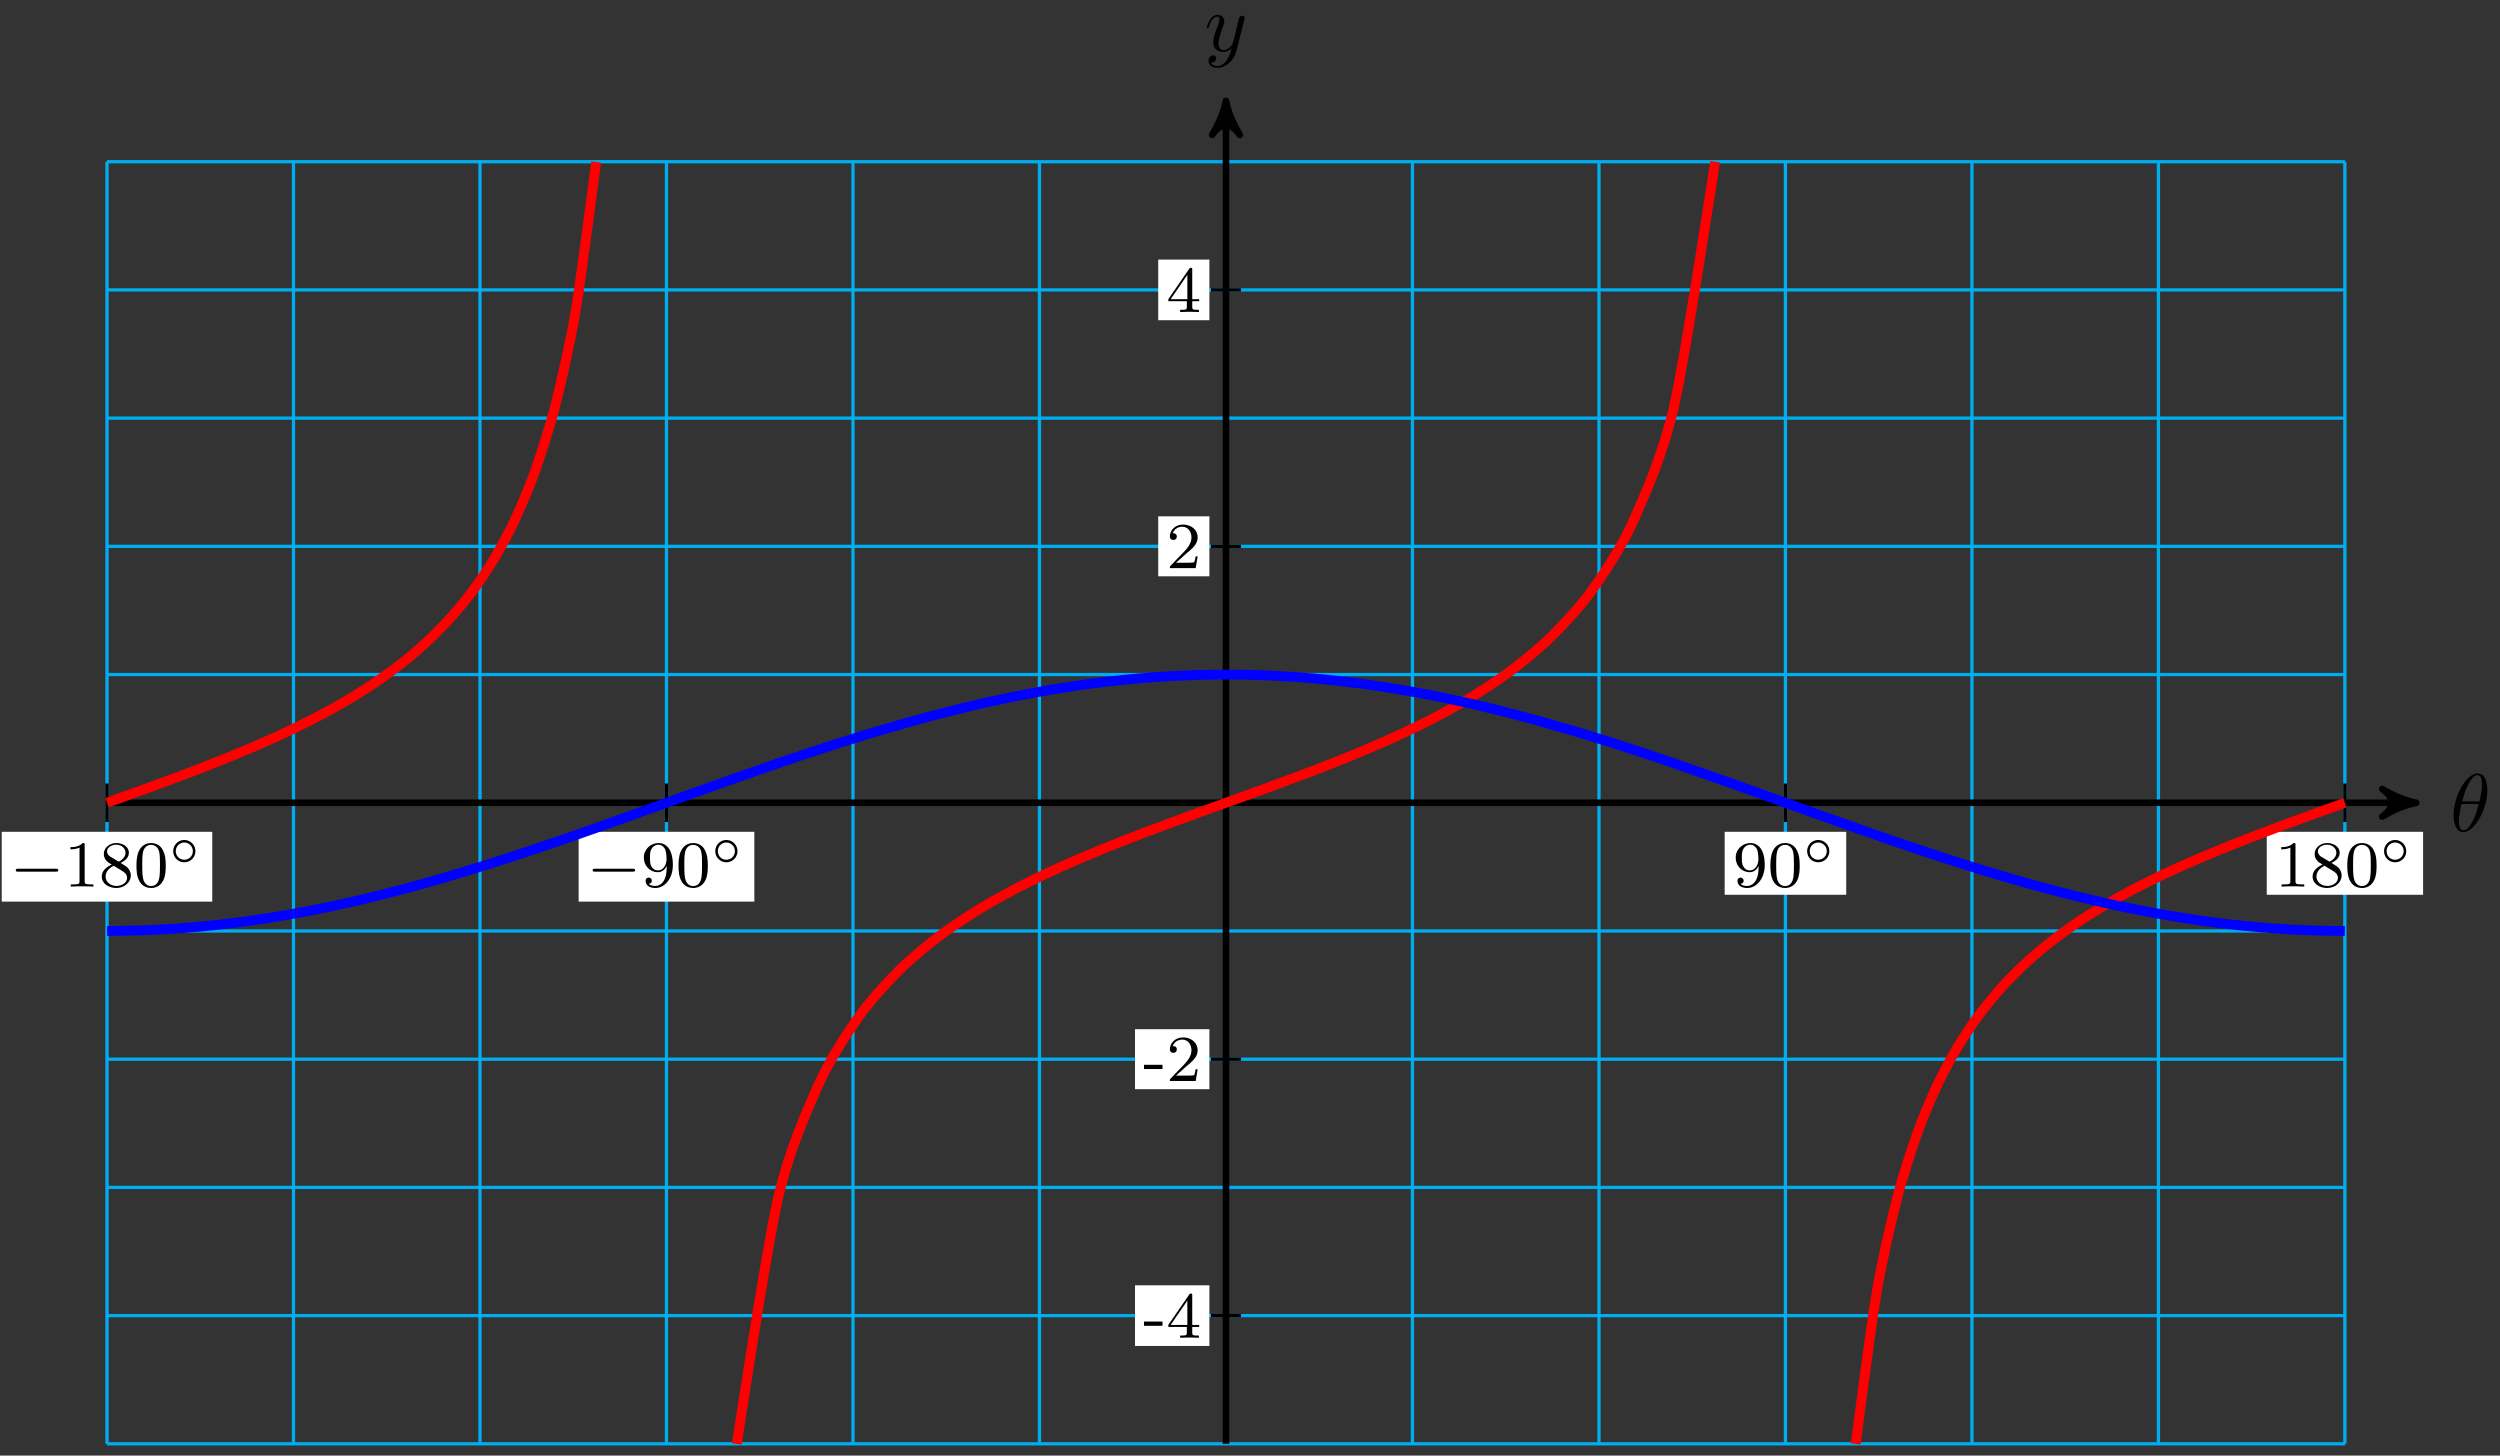 <?xml version="1.0" encoding="UTF-8"?>
<svg xmlns="http://www.w3.org/2000/svg" xmlns:xlink="http://www.w3.org/1999/xlink" width="304pt" height="177pt" viewBox="0 0 304 177" version="1.1">
<rect x="0" y="0" width="304" height="177" fill="#333333" stroke="none"/>
<defs>
<g>
<symbol overflow="visible" id="glyph0-0">
<path style="stroke:none;" d=""/>
</symbol>
<symbol overflow="visible" id="glyph0-1">
<path style="stroke:none;" d="M 4.531 -4.984 C 4.531 -5.641 4.359 -7.031 3.344 -7.031 C 1.953 -7.031 0.422 -4.219 0.422 -1.938 C 0.422 -1 0.703 0.109 1.609 0.109 C 3.016 0.109 4.531 -2.75 4.531 -4.984 Z M 1.469 -3.625 C 1.641 -4.25 1.844 -5.047 2.25 -5.766 C 2.516 -6.25 2.875 -6.812 3.328 -6.812 C 3.812 -6.812 3.875 -6.172 3.875 -5.609 C 3.875 -5.109 3.797 -4.609 3.562 -3.625 Z M 3.469 -3.297 C 3.359 -2.844 3.156 -2 2.766 -1.281 C 2.422 -0.594 2.047 -0.109 1.609 -0.109 C 1.281 -0.109 1.078 -0.406 1.078 -1.328 C 1.078 -1.75 1.141 -2.328 1.391 -3.297 Z M 3.469 -3.297 "/>
</symbol>
<symbol overflow="visible" id="glyph0-2">
<path style="stroke:none;" d="M 4.844 -3.797 C 4.891 -3.938 4.891 -3.953 4.891 -4.031 C 4.891 -4.203 4.75 -4.297 4.594 -4.297 C 4.5 -4.297 4.344 -4.234 4.25 -4.094 C 4.234 -4.031 4.141 -3.734 4.109 -3.547 C 4.031 -3.297 3.969 -3.016 3.906 -2.75 L 3.453 -0.953 C 3.422 -0.812 2.984 -0.109 2.328 -0.109 C 1.828 -0.109 1.719 -0.547 1.719 -0.922 C 1.719 -1.375 1.891 -2 2.219 -2.875 C 2.375 -3.281 2.422 -3.391 2.422 -3.594 C 2.422 -4.031 2.109 -4.406 1.609 -4.406 C 0.656 -4.406 0.297 -2.953 0.297 -2.875 C 0.297 -2.766 0.391 -2.766 0.406 -2.766 C 0.516 -2.766 0.516 -2.797 0.562 -2.953 C 0.844 -3.891 1.234 -4.188 1.578 -4.188 C 1.656 -4.188 1.828 -4.188 1.828 -3.875 C 1.828 -3.625 1.719 -3.359 1.656 -3.172 C 1.25 -2.109 1.078 -1.547 1.078 -1.078 C 1.078 -0.188 1.703 0.109 2.297 0.109 C 2.688 0.109 3.016 -0.062 3.297 -0.344 C 3.172 0.172 3.047 0.672 2.656 1.203 C 2.391 1.531 2.016 1.828 1.562 1.828 C 1.422 1.828 0.969 1.797 0.797 1.406 C 0.953 1.406 1.094 1.406 1.219 1.281 C 1.328 1.203 1.422 1.062 1.422 0.875 C 1.422 0.562 1.156 0.531 1.062 0.531 C 0.828 0.531 0.5 0.688 0.5 1.172 C 0.5 1.672 0.938 2.047 1.562 2.047 C 2.578 2.047 3.609 1.141 3.891 0.016 Z M 4.844 -3.797 "/>
</symbol>
<symbol overflow="visible" id="glyph1-0">
<path style="stroke:none;" d=""/>
</symbol>
<symbol overflow="visible" id="glyph1-1">
<path style="stroke:none;" d="M 5.562 -1.812 C 5.703 -1.812 5.875 -1.812 5.875 -1.984 C 5.875 -2.172 5.703 -2.172 5.562 -2.172 L 1 -2.172 C 0.875 -2.172 0.703 -2.172 0.703 -1.984 C 0.703 -1.812 0.875 -1.812 1 -1.812 Z M 5.562 -1.812 "/>
</symbol>
<symbol overflow="visible" id="glyph2-0">
<path style="stroke:none;" d=""/>
</symbol>
<symbol overflow="visible" id="glyph2-1">
<path style="stroke:none;" d="M 2.5 -5.078 C 2.5 -5.297 2.484 -5.297 2.266 -5.297 C 1.938 -4.984 1.516 -4.797 0.766 -4.797 L 0.766 -4.531 C 0.984 -4.531 1.406 -4.531 1.875 -4.734 L 1.875 -0.656 C 1.875 -0.359 1.844 -0.266 1.094 -0.266 L 0.812 -0.266 L 0.812 0 C 1.141 -0.031 1.828 -0.031 2.188 -0.031 C 2.547 -0.031 3.234 -0.031 3.562 0 L 3.562 -0.266 L 3.281 -0.266 C 2.531 -0.266 2.5 -0.359 2.5 -0.656 Z M 2.5 -5.078 "/>
</symbol>
<symbol overflow="visible" id="glyph2-2">
<path style="stroke:none;" d="M 2.641 -2.875 C 3.094 -3.094 3.641 -3.484 3.641 -4.109 C 3.641 -4.875 2.859 -5.297 2.125 -5.297 C 1.281 -5.297 0.594 -4.719 0.594 -3.969 C 0.594 -3.672 0.688 -3.406 0.891 -3.172 C 1.031 -3 1.062 -2.984 1.547 -2.672 C 0.562 -2.234 0.344 -1.656 0.344 -1.219 C 0.344 -0.328 1.234 0.172 2.109 0.172 C 3.078 0.172 3.875 -0.5 3.875 -1.344 C 3.875 -1.844 3.609 -2.172 3.469 -2.312 C 3.344 -2.438 3.328 -2.453 2.641 -2.875 Z M 1.406 -3.625 C 1.172 -3.766 0.984 -4 0.984 -4.266 C 0.984 -4.766 1.531 -5.094 2.109 -5.094 C 2.719 -5.094 3.234 -4.672 3.234 -4.109 C 3.234 -3.656 2.875 -3.266 2.406 -3.031 Z M 1.797 -2.531 C 1.828 -2.516 2.734 -1.953 2.875 -1.875 C 3 -1.797 3.422 -1.547 3.422 -1.062 C 3.422 -0.453 2.766 -0.078 2.125 -0.078 C 1.406 -0.078 0.812 -0.562 0.812 -1.219 C 0.812 -1.812 1.25 -2.281 1.797 -2.531 Z M 1.797 -2.531 "/>
</symbol>
<symbol overflow="visible" id="glyph2-3">
<path style="stroke:none;" d="M 3.891 -2.547 C 3.891 -3.391 3.812 -3.906 3.547 -4.422 C 3.203 -5.125 2.547 -5.297 2.109 -5.297 C 1.109 -5.297 0.734 -4.547 0.625 -4.328 C 0.344 -3.75 0.328 -2.953 0.328 -2.547 C 0.328 -2.016 0.344 -1.219 0.734 -0.578 C 1.094 0.016 1.688 0.172 2.109 0.172 C 2.5 0.172 3.172 0.047 3.578 -0.734 C 3.875 -1.312 3.891 -2.031 3.891 -2.547 Z M 2.109 -0.062 C 1.844 -0.062 1.297 -0.188 1.125 -1.016 C 1.031 -1.469 1.031 -2.219 1.031 -2.641 C 1.031 -3.188 1.031 -3.75 1.125 -4.188 C 1.297 -5 1.906 -5.078 2.109 -5.078 C 2.375 -5.078 2.938 -4.938 3.094 -4.219 C 3.188 -3.781 3.188 -3.172 3.188 -2.641 C 3.188 -2.172 3.188 -1.453 3.094 -1 C 2.922 -0.172 2.375 -0.062 2.109 -0.062 Z M 2.109 -0.062 "/>
</symbol>
<symbol overflow="visible" id="glyph2-4">
<path style="stroke:none;" d="M 3.125 -2.344 C 3.125 -0.406 2.203 -0.078 1.734 -0.078 C 1.562 -0.078 1.156 -0.094 0.938 -0.344 C 1.297 -0.375 1.312 -0.641 1.312 -0.719 C 1.312 -0.953 1.125 -1.094 0.938 -1.094 C 0.797 -1.094 0.562 -1 0.562 -0.703 C 0.562 -0.156 1.016 0.172 1.75 0.172 C 2.844 0.172 3.875 -0.922 3.875 -2.625 C 3.875 -4.688 2.953 -5.297 2.141 -5.297 C 1.188 -5.297 0.344 -4.562 0.344 -3.516 C 0.344 -2.5 1.125 -1.75 2.031 -1.75 C 2.594 -1.75 2.938 -2.109 3.125 -2.516 Z M 2.062 -1.969 C 1.688 -1.969 1.453 -2.141 1.281 -2.438 C 1.094 -2.719 1.094 -3.109 1.094 -3.516 C 1.094 -3.984 1.094 -4.312 1.312 -4.641 C 1.516 -4.938 1.766 -5.094 2.141 -5.094 C 2.672 -5.094 2.906 -4.562 2.938 -4.531 C 3.094 -4.141 3.109 -3.516 3.109 -3.359 C 3.109 -2.719 2.766 -1.969 2.062 -1.969 Z M 2.062 -1.969 "/>
</symbol>
<symbol overflow="visible" id="glyph3-0">
<path style="stroke:none;" d=""/>
</symbol>
<symbol overflow="visible" id="glyph3-1">
<path style="stroke:none;" d="M 3.266 -1.5 C 3.266 -2.25 2.656 -2.859 1.906 -2.859 C 1.172 -2.859 0.562 -2.25 0.562 -1.5 C 0.562 -0.734 1.172 -0.141 1.906 -0.141 C 2.656 -0.141 3.266 -0.734 3.266 -1.5 Z M 1.906 -0.453 C 1.328 -0.453 0.875 -0.906 0.875 -1.5 C 0.875 -2.078 1.328 -2.547 1.906 -2.547 C 2.484 -2.547 2.953 -2.078 2.953 -1.5 C 2.953 -0.906 2.484 -0.453 1.906 -0.453 Z M 1.906 -0.453 "/>
</symbol>
<symbol overflow="visible" id="glyph4-0">
<path style="stroke:none;" d=""/>
</symbol>
<symbol overflow="visible" id="glyph4-1">
<path style="stroke:none;" d="M 2.344 -1.453 L 2.344 -1.969 L 0.094 -1.969 L 0.094 -1.453 Z M 2.344 -1.453 "/>
</symbol>
<symbol overflow="visible" id="glyph4-2">
<path style="stroke:none;" d="M 3.984 -1.312 L 3.984 -1.562 L 3.141 -1.562 L 3.141 -5.156 C 3.141 -5.312 3.141 -5.375 2.969 -5.375 C 2.875 -5.375 2.859 -5.375 2.781 -5.266 L 0.234 -1.562 L 0.234 -1.312 L 2.484 -1.312 L 2.484 -0.641 C 2.484 -0.344 2.469 -0.266 1.844 -0.266 L 1.672 -0.266 L 1.672 0 L 2.812 -0.031 L 3.953 0 L 3.953 -0.266 L 3.781 -0.266 C 3.156 -0.266 3.141 -0.344 3.141 -0.641 L 3.141 -1.312 Z M 2.547 -1.562 L 0.516 -1.562 L 2.547 -4.516 Z M 2.547 -1.562 "/>
</symbol>
<symbol overflow="visible" id="glyph4-3">
<path style="stroke:none;" d="M 3.797 -1.422 L 3.547 -1.422 C 3.531 -1.266 3.469 -0.875 3.375 -0.719 C 3.328 -0.656 2.719 -0.656 2.594 -0.656 L 1.172 -0.656 L 2.25 -1.625 C 2.375 -1.75 2.703 -2.016 2.844 -2.125 C 3.328 -2.578 3.797 -3.016 3.797 -3.734 C 3.797 -4.688 3 -5.297 2.016 -5.297 C 1.047 -5.297 0.422 -4.578 0.422 -3.859 C 0.422 -3.469 0.734 -3.422 0.844 -3.422 C 1.016 -3.422 1.266 -3.531 1.266 -3.844 C 1.266 -4.25 0.859 -4.25 0.766 -4.25 C 1 -4.844 1.531 -5.031 1.922 -5.031 C 2.656 -5.031 3.047 -4.406 3.047 -3.734 C 3.047 -2.906 2.469 -2.297 1.516 -1.344 L 0.516 -0.297 C 0.422 -0.219 0.422 -0.203 0.422 0 L 3.562 0 Z M 3.797 -1.422 "/>
</symbol>
</g>
</defs>
<g id="surface1">
<path style="fill:none;stroke-width:0.399;stroke-linecap:butt;stroke-linejoin:miter;stroke:rgb(0%,67.839%,93.729%);stroke-opacity:1;stroke-miterlimit:10;" d="M -136.065 -77.953 L 136.064 -77.953 M -136.065 -62.364 L 136.064 -62.364 M -136.065 -46.774 L 136.064 -46.774 M -136.065 -31.181 L 136.064 -31.181 M -136.065 -15.591 L 136.064 -15.591 M -136.065 -0.001 L 136.064 -0.001 M -136.065 15.592 L 136.064 15.592 M -136.065 31.181 L 136.064 31.181 M -136.065 46.771 L 136.064 46.771 M -136.065 62.364 L 136.064 62.364 M -136.065 77.95 L 136.064 77.95 M -136.065 -77.953 L -136.065 77.954 M -113.389 -77.953 L -113.389 77.954 M -90.71 -77.953 L -90.71 77.954 M -68.034 -77.953 L -68.034 77.954 M -45.354 -77.953 L -45.354 77.954 M -22.679 -77.953 L -22.679 77.954 M 0.001 -77.953 L 0.001 77.954 M 22.677 -77.953 L 22.677 77.954 M 45.357 -77.953 L 45.357 77.954 M 68.032 -77.953 L 68.032 77.954 M 90.712 -77.953 L 90.712 77.954 M 113.388 -77.953 L 113.388 77.954 M 136.056 -77.953 L 136.056 77.954 " transform="matrix(1,0,0,-1,149.077,97.616)"/>
<path style="fill:none;stroke-width:0.797;stroke-linecap:butt;stroke-linejoin:miter;stroke:rgb(0%,0%,0%);stroke-opacity:1;stroke-miterlimit:10;" d="M -136.065 -0.001 L 143.7 -0.001 " transform="matrix(1,0,0,-1,149.077,97.616)"/>
<path style="fill-rule:nonzero;fill:rgb(0%,0%,0%);fill-opacity:1;stroke-width:0.797;stroke-linecap:butt;stroke-linejoin:round;stroke:rgb(0%,0%,0%);stroke-opacity:1;stroke-miterlimit:10;" d="M 1.038 -0.001 C -0.259 0.26 -1.556 0.776 -3.107 1.682 C -1.556 0.518 -1.556 -0.517 -3.107 -1.685 C -1.556 -0.779 -0.259 -0.259 1.038 -0.001 Z M 1.038 -0.001 " transform="matrix(1,0,0,-1,292.778,97.616)"/>
<g style="fill:rgb(0%,0%,0%);fill-opacity:1;">
  <use xlink:href="#glyph0-1" x="297.932" y="101.075"/>
</g>
<path style="fill:none;stroke-width:0.797;stroke-linecap:butt;stroke-linejoin:miter;stroke:rgb(0%,0%,0%);stroke-opacity:1;stroke-miterlimit:10;" d="M 0.001 -77.953 L 0.001 84.313 " transform="matrix(1,0,0,-1,149.077,97.616)"/>
<path style="fill-rule:nonzero;fill:rgb(0%,0%,0%);fill-opacity:1;stroke-width:0.797;stroke-linecap:butt;stroke-linejoin:round;stroke:rgb(0%,0%,0%);stroke-opacity:1;stroke-miterlimit:10;" d="M 1.037 -0.001 C -0.26 0.261 -1.552 0.776 -3.107 1.682 C -1.552 0.518 -1.552 -0.517 -3.107 -1.685 C -1.552 -0.778 -0.26 -0.259 1.037 -0.001 Z M 1.037 -0.001 " transform="matrix(0,-1,-1,0,149.077,13.299)"/>
<g style="fill:rgb(0%,0%,0%);fill-opacity:1;">
  <use xlink:href="#glyph0-2" x="146.456" y="6.208"/>
</g>
<path style="fill:none;stroke-width:0.399;stroke-linecap:butt;stroke-linejoin:miter;stroke:rgb(0%,0%,0%);stroke-opacity:1;stroke-miterlimit:10;" d="M -136.065 2.338 L -136.065 -2.337 " transform="matrix(1,0,0,-1,149.077,97.616)"/>
<path style=" stroke:none;fill-rule:nonzero;fill:rgb(100%,100%,100%);fill-opacity:1;" d="M 0.211 109.637 L 25.812 109.637 L 25.812 101.148 L 0.211 101.148 Z M 0.211 109.637 "/>
<g style="fill:rgb(0%,0%,0%);fill-opacity:1;">
  <use xlink:href="#glyph1-1" x="1.209" y="107.81"/>
</g>
<g style="fill:rgb(0%,0%,0%);fill-opacity:1;">
  <use xlink:href="#glyph2-1" x="7.796" y="107.81"/>
  <use xlink:href="#glyph2-2" x="12.031" y="107.81"/>
  <use xlink:href="#glyph2-3" x="16.265" y="107.81"/>
</g>
<g style="fill:rgb(0%,0%,0%);fill-opacity:1;">
  <use xlink:href="#glyph3-1" x="20.498" y="104.998"/>
</g>
<path style="fill:none;stroke-width:0.399;stroke-linecap:butt;stroke-linejoin:miter;stroke:rgb(0%,0%,0%);stroke-opacity:1;stroke-miterlimit:10;" d="M -68.034 2.338 L -68.034 -2.337 " transform="matrix(1,0,0,-1,149.077,97.616)"/>
<path style=" stroke:none;fill-rule:nonzero;fill:rgb(100%,100%,100%);fill-opacity:1;" d="M 70.363 109.637 L 91.727 109.637 L 91.727 101.148 L 70.363 101.148 Z M 70.363 109.637 "/>
<g style="fill:rgb(0%,0%,0%);fill-opacity:1;">
  <use xlink:href="#glyph1-1" x="71.358" y="107.81"/>
</g>
<g style="fill:rgb(0%,0%,0%);fill-opacity:1;">
  <use xlink:href="#glyph2-4" x="77.945" y="107.81"/>
  <use xlink:href="#glyph2-3" x="82.18" y="107.81"/>
</g>
<g style="fill:rgb(0%,0%,0%);fill-opacity:1;">
  <use xlink:href="#glyph3-1" x="86.413" y="104.998"/>
</g>
<path style="fill:none;stroke-width:0.399;stroke-linecap:butt;stroke-linejoin:miter;stroke:rgb(0%,0%,0%);stroke-opacity:1;stroke-miterlimit:10;" d="M 68.032 2.338 L 68.032 -2.337 " transform="matrix(1,0,0,-1,149.077,97.616)"/>
<path style=" stroke:none;fill-rule:nonzero;fill:rgb(100%,100%,100%);fill-opacity:1;" d="M 209.719 108.805 L 224.5 108.805 L 224.5 101.148 L 209.719 101.148 Z M 209.719 108.805 "/>
<g style="fill:rgb(0%,0%,0%);fill-opacity:1;">
  <use xlink:href="#glyph2-4" x="210.717" y="107.81"/>
  <use xlink:href="#glyph2-3" x="214.952" y="107.81"/>
</g>
<g style="fill:rgb(0%,0%,0%);fill-opacity:1;">
  <use xlink:href="#glyph3-1" x="219.185" y="104.998"/>
</g>
<path style="fill:none;stroke-width:0.399;stroke-linecap:butt;stroke-linejoin:miter;stroke:rgb(0%,0%,0%);stroke-opacity:1;stroke-miterlimit:10;" d="M 136.064 2.338 L 136.064 -2.337 " transform="matrix(1,0,0,-1,149.077,97.616)"/>
<path style=" stroke:none;fill-rule:nonzero;fill:rgb(100%,100%,100%);fill-opacity:1;" d="M 275.637 108.805 L 294.648 108.805 L 294.648 101.148 L 275.637 101.148 Z M 275.637 108.805 "/>
<g style="fill:rgb(0%,0%,0%);fill-opacity:1;">
  <use xlink:href="#glyph2-1" x="276.632" y="107.81"/>
  <use xlink:href="#glyph2-2" x="280.867" y="107.81"/>
  <use xlink:href="#glyph2-3" x="285.101" y="107.81"/>
</g>
<g style="fill:rgb(0%,0%,0%);fill-opacity:1;">
  <use xlink:href="#glyph3-1" x="289.335" y="104.998"/>
</g>
<path style="fill:none;stroke-width:0.399;stroke-linecap:butt;stroke-linejoin:miter;stroke:rgb(0%,0%,0%);stroke-opacity:1;stroke-miterlimit:10;" d="M 1.814 -62.364 L -1.815 -62.364 " transform="matrix(1,0,0,-1,149.077,97.616)"/>
<path style=" stroke:none;fill-rule:nonzero;fill:rgb(100%,100%,100%);fill-opacity:1;" d="M 138.016 163.668 L 147.062 163.668 L 147.062 156.293 L 138.016 156.293 Z M 138.016 163.668 "/>
<g style="fill:rgb(0%,0%,0%);fill-opacity:1;">
  <use xlink:href="#glyph4-1" x="139.014" y="162.67"/>
  <use xlink:href="#glyph4-2" x="141.835" y="162.67"/>
</g>
<path style="fill:none;stroke-width:0.399;stroke-linecap:butt;stroke-linejoin:miter;stroke:rgb(0%,0%,0%);stroke-opacity:1;stroke-miterlimit:10;" d="M 1.814 -31.181 L -1.815 -31.181 " transform="matrix(1,0,0,-1,149.077,97.616)"/>
<path style=" stroke:none;fill-rule:nonzero;fill:rgb(100%,100%,100%);fill-opacity:1;" d="M 138.016 132.445 L 147.062 132.445 L 147.062 125.152 L 138.016 125.152 Z M 138.016 132.445 "/>
<g style="fill:rgb(0%,0%,0%);fill-opacity:1;">
  <use xlink:href="#glyph4-1" x="139.014" y="131.448"/>
  <use xlink:href="#glyph4-3" x="141.835" y="131.448"/>
</g>
<path style="fill:none;stroke-width:0.399;stroke-linecap:butt;stroke-linejoin:miter;stroke:rgb(0%,0%,0%);stroke-opacity:1;stroke-miterlimit:10;" d="M 1.814 31.181 L -1.815 31.181 " transform="matrix(1,0,0,-1,149.077,97.616)"/>
<path style=" stroke:none;fill-rule:nonzero;fill:rgb(100%,100%,100%);fill-opacity:1;" d="M 140.84 70.078 L 147.062 70.078 L 147.062 62.785 L 140.84 62.785 Z M 140.84 70.078 "/>
<g style="fill:rgb(0%,0%,0%);fill-opacity:1;">
  <use xlink:href="#glyph4-3" x="141.835" y="69.083"/>
</g>
<path style="fill:none;stroke-width:0.399;stroke-linecap:butt;stroke-linejoin:miter;stroke:rgb(0%,0%,0%);stroke-opacity:1;stroke-miterlimit:10;" d="M 1.814 62.364 L -1.815 62.364 " transform="matrix(1,0,0,-1,149.077,97.616)"/>
<path style=" stroke:none;fill-rule:nonzero;fill:rgb(100%,100%,100%);fill-opacity:1;" d="M 140.84 38.938 L 147.062 38.938 L 147.062 31.566 L 140.84 31.566 Z M 140.84 38.938 "/>
<g style="fill:rgb(0%,0%,0%);fill-opacity:1;">
  <use xlink:href="#glyph4-2" x="141.835" y="37.941"/>
</g>
<path style="fill:none;stroke-width:1.196;stroke-linecap:butt;stroke-linejoin:miter;stroke:rgb(100%,0%,0%);stroke-opacity:1;stroke-miterlimit:10;" d="M -136.065 -0.001 C -136.065 -0.001 -134.276 0.643 -133.589 0.893 C -132.897 1.143 -131.796 1.541 -131.108 1.791 C -130.421 2.041 -129.319 2.448 -128.632 2.702 C -127.944 2.959 -126.839 3.37 -126.151 3.631 C -125.464 3.893 -124.362 4.319 -123.675 4.584 C -122.987 4.854 -121.882 5.295 -121.194 5.573 C -120.507 5.854 -119.405 6.307 -118.718 6.6 C -118.03 6.893 -116.929 7.373 -116.237 7.682 C -115.55 7.991 -114.448 8.494 -113.761 8.823 C -113.073 9.151 -111.972 9.69 -111.284 10.041 C -110.597 10.393 -109.491 10.975 -108.804 11.354 C -108.116 11.733 -107.014 12.365 -106.327 12.779 C -105.639 13.197 -104.534 13.889 -103.847 14.346 C -103.159 14.807 -102.057 15.576 -101.37 16.088 C -100.682 16.6 -99.577 17.467 -98.889 18.049 C -98.202 18.631 -97.1 19.615 -96.413 20.287 C -95.725 20.959 -94.624 22.1 -93.936 22.889 C -93.245 23.674 -92.143 25.018 -91.456 25.963 C -90.768 26.904 -89.667 28.525 -88.979 29.685 C -88.292 30.846 -87.186 32.853 -86.499 34.326 C -85.811 35.799 -84.71 38.353 -84.022 40.298 C -83.335 42.248 -82.229 45.634 -81.542 48.353 C -80.854 51.068 -79.753 55.783 -79.065 59.884 C -78.378 63.986 -76.585 77.915 -76.585 77.915 " transform="matrix(1,0,0,-1,149.077,97.616)"/>
<path style="fill:none;stroke-width:1.196;stroke-linecap:butt;stroke-linejoin:miter;stroke:rgb(100%,0%,0%);stroke-opacity:1;stroke-miterlimit:10;" d="M -59.483 -77.961 C -59.483 -77.961 -55.901 -54.418 -54.526 -48.364 C -53.151 -42.309 -50.944 -37.438 -49.569 -34.333 C -48.194 -31.224 -45.987 -27.915 -44.612 -25.97 C -43.237 -24.021 -41.03 -21.661 -39.655 -20.29 C -38.28 -18.919 -36.073 -17.134 -34.698 -16.091 C -33.323 -15.048 -31.116 -13.622 -29.741 -12.782 C -28.366 -11.943 -26.159 -10.751 -24.784 -10.044 C -23.409 -9.333 -21.202 -8.302 -19.827 -7.681 C -18.452 -7.06 -16.245 -6.134 -14.87 -5.576 C -13.495 -5.013 -11.288 -4.158 -9.913 -3.63 C -8.538 -3.107 -6.331 -2.294 -4.956 -1.791 C -3.581 -1.287 -1.378 -0.498 0.001 -0.001 C 1.376 0.498 3.579 1.288 4.958 1.791 C 6.333 2.295 8.536 3.108 9.915 3.631 C 11.29 4.155 13.493 5.01 14.872 5.573 C 16.247 6.135 18.45 7.061 19.825 7.682 C 21.204 8.303 23.407 9.334 24.782 10.041 C 26.161 10.748 28.364 11.944 29.739 12.779 C 31.118 13.619 33.321 15.049 34.696 16.088 C 36.075 17.131 38.278 18.92 39.653 20.291 C 41.028 21.658 43.236 24.018 44.611 25.967 C 45.986 27.916 48.193 31.221 49.568 34.33 C 50.943 37.435 53.15 42.31 54.525 48.365 C 55.9 54.415 59.482 77.95 59.482 77.95 " transform="matrix(1,0,0,-1,149.077,97.616)"/>
<path style="fill:none;stroke-width:1.196;stroke-linecap:butt;stroke-linejoin:miter;stroke:rgb(100%,0%,0%);stroke-opacity:1;stroke-miterlimit:10;" d="M 76.583 -77.961 C 76.583 -77.961 78.372 -64.016 79.06 -59.91 C 79.747 -55.805 80.853 -51.086 81.54 -48.368 C 82.228 -45.649 83.329 -42.258 84.017 -40.313 C 84.704 -38.364 85.806 -35.805 86.493 -34.333 C 87.185 -32.86 88.286 -30.852 88.974 -29.692 C 89.661 -28.532 90.763 -26.911 91.45 -25.97 C 92.138 -25.024 93.243 -23.681 93.931 -22.892 C 94.618 -22.103 95.72 -20.962 96.407 -20.29 C 97.095 -19.618 98.2 -18.634 98.888 -18.052 C 99.575 -17.47 100.677 -16.607 101.364 -16.091 C 102.052 -15.579 103.153 -14.81 103.845 -14.349 C 104.532 -13.892 105.634 -13.197 106.321 -12.782 C 107.009 -12.368 108.111 -11.736 108.798 -11.357 C 109.486 -10.974 110.591 -10.396 111.278 -10.044 C 111.966 -9.693 113.068 -9.154 113.755 -8.826 C 114.443 -8.497 115.548 -7.99 116.236 -7.685 C 116.923 -7.376 118.025 -6.896 118.712 -6.603 C 119.4 -6.31 120.505 -5.853 121.193 -5.576 C 121.88 -5.294 122.982 -4.857 123.669 -4.587 C 124.357 -4.318 125.458 -3.896 126.146 -3.634 C 126.837 -3.373 127.939 -2.958 128.626 -2.705 C 129.314 -2.447 130.415 -2.044 131.103 -1.794 C 131.79 -1.541 132.896 -1.142 133.583 -0.896 C 134.271 -0.646 136.06 -0.001 136.06 -0.001 " transform="matrix(1,0,0,-1,149.077,97.616)"/>
<path style="fill:none;stroke-width:1.196;stroke-linecap:butt;stroke-linejoin:miter;stroke:rgb(0%,0%,100%);stroke-opacity:1;stroke-miterlimit:10;" d="M -136.065 -15.591 C -136.065 -15.591 -132.995 -15.556 -131.811 -15.517 C -130.632 -15.474 -128.741 -15.372 -127.561 -15.29 C -126.382 -15.208 -124.487 -15.04 -123.307 -14.919 C -122.128 -14.794 -120.237 -14.568 -119.057 -14.404 C -117.878 -14.239 -115.983 -13.95 -114.804 -13.747 C -113.624 -13.548 -111.733 -13.197 -110.554 -12.962 C -109.374 -12.728 -107.479 -12.322 -106.3 -12.052 C -105.12 -11.783 -103.229 -11.325 -102.05 -11.025 C -100.87 -10.724 -98.975 -10.216 -97.796 -9.892 C -96.616 -9.564 -94.725 -9.013 -93.546 -8.661 C -92.366 -8.31 -90.472 -7.724 -89.292 -7.349 C -88.112 -6.974 -86.222 -6.357 -85.042 -5.966 C -83.862 -5.576 -81.968 -4.931 -80.788 -4.525 C -79.608 -4.119 -77.718 -3.458 -76.538 -3.04 C -75.358 -2.626 -73.464 -1.951 -72.284 -1.529 C -71.104 -1.107 -69.214 -0.423 -68.034 -0.001 C -66.854 0.424 -64.96 1.108 -63.78 1.53 C -62.6 1.952 -60.71 2.623 -59.53 3.041 C -58.35 3.455 -56.456 4.12 -55.276 4.526 C -54.097 4.932 -52.206 5.573 -51.026 5.967 C -49.843 6.358 -47.952 6.975 -46.772 7.35 C -45.593 7.725 -43.702 8.307 -42.522 8.662 C -41.339 9.014 -39.448 9.561 -38.268 9.889 C -37.089 10.217 -35.198 10.725 -34.014 11.026 C -32.835 11.322 -30.944 11.783 -29.765 12.053 C -28.585 12.319 -26.69 12.729 -25.511 12.963 C -24.331 13.197 -22.44 13.549 -21.261 13.748 C -20.081 13.947 -18.186 14.24 -17.007 14.404 C -15.827 14.565 -13.936 14.795 -12.757 14.92 C -11.577 15.041 -9.682 15.209 -8.503 15.291 C -7.323 15.373 -5.432 15.475 -4.253 15.514 C -3.073 15.557 -1.179 15.592 0.001 15.592 C 1.181 15.592 3.071 15.557 4.251 15.514 C 5.431 15.475 7.325 15.373 8.505 15.291 C 9.685 15.209 11.575 15.041 12.755 14.92 C 13.935 14.795 15.829 14.565 17.009 14.404 C 18.189 14.24 20.079 13.947 21.259 13.748 C 22.439 13.549 24.333 13.197 25.513 12.963 C 26.693 12.729 28.583 12.319 29.763 12.053 C 30.943 11.783 32.837 11.322 34.017 11.026 C 35.196 10.725 37.087 10.217 38.267 9.889 C 39.446 9.561 41.341 9.014 42.521 8.662 C 43.7 8.307 45.591 7.725 46.771 7.35 C 47.954 6.975 49.845 6.358 51.025 5.967 C 52.204 5.573 54.095 4.932 55.275 4.526 C 56.458 4.12 58.349 3.455 59.528 3.041 C 60.708 2.623 62.599 1.952 63.782 1.53 C 64.962 1.108 66.853 0.424 68.032 -0.001 C 69.212 -0.423 71.107 -1.107 72.286 -1.529 C 73.466 -1.951 75.357 -2.626 76.536 -3.04 C 77.716 -3.458 79.611 -4.119 80.79 -4.525 C 81.97 -4.931 83.861 -5.576 85.04 -5.966 C 86.22 -6.357 88.114 -6.974 89.294 -7.349 C 90.474 -7.724 92.364 -8.31 93.544 -8.661 C 94.724 -9.013 96.618 -9.564 97.798 -9.892 C 98.978 -10.216 100.868 -10.724 102.048 -11.025 C 103.228 -11.325 105.122 -11.783 106.302 -12.052 C 107.482 -12.322 109.372 -12.728 110.552 -12.962 C 111.732 -13.197 113.626 -13.548 114.806 -13.747 C 115.986 -13.95 117.876 -14.239 119.056 -14.404 C 120.236 -14.568 122.13 -14.794 123.31 -14.919 C 124.489 -15.04 126.38 -15.208 127.56 -15.29 C 128.739 -15.372 130.634 -15.474 131.814 -15.517 C 132.993 -15.556 136.064 -15.591 136.064 -15.591 " transform="matrix(1,0,0,-1,149.077,97.616)"/>
</g>
</svg>
